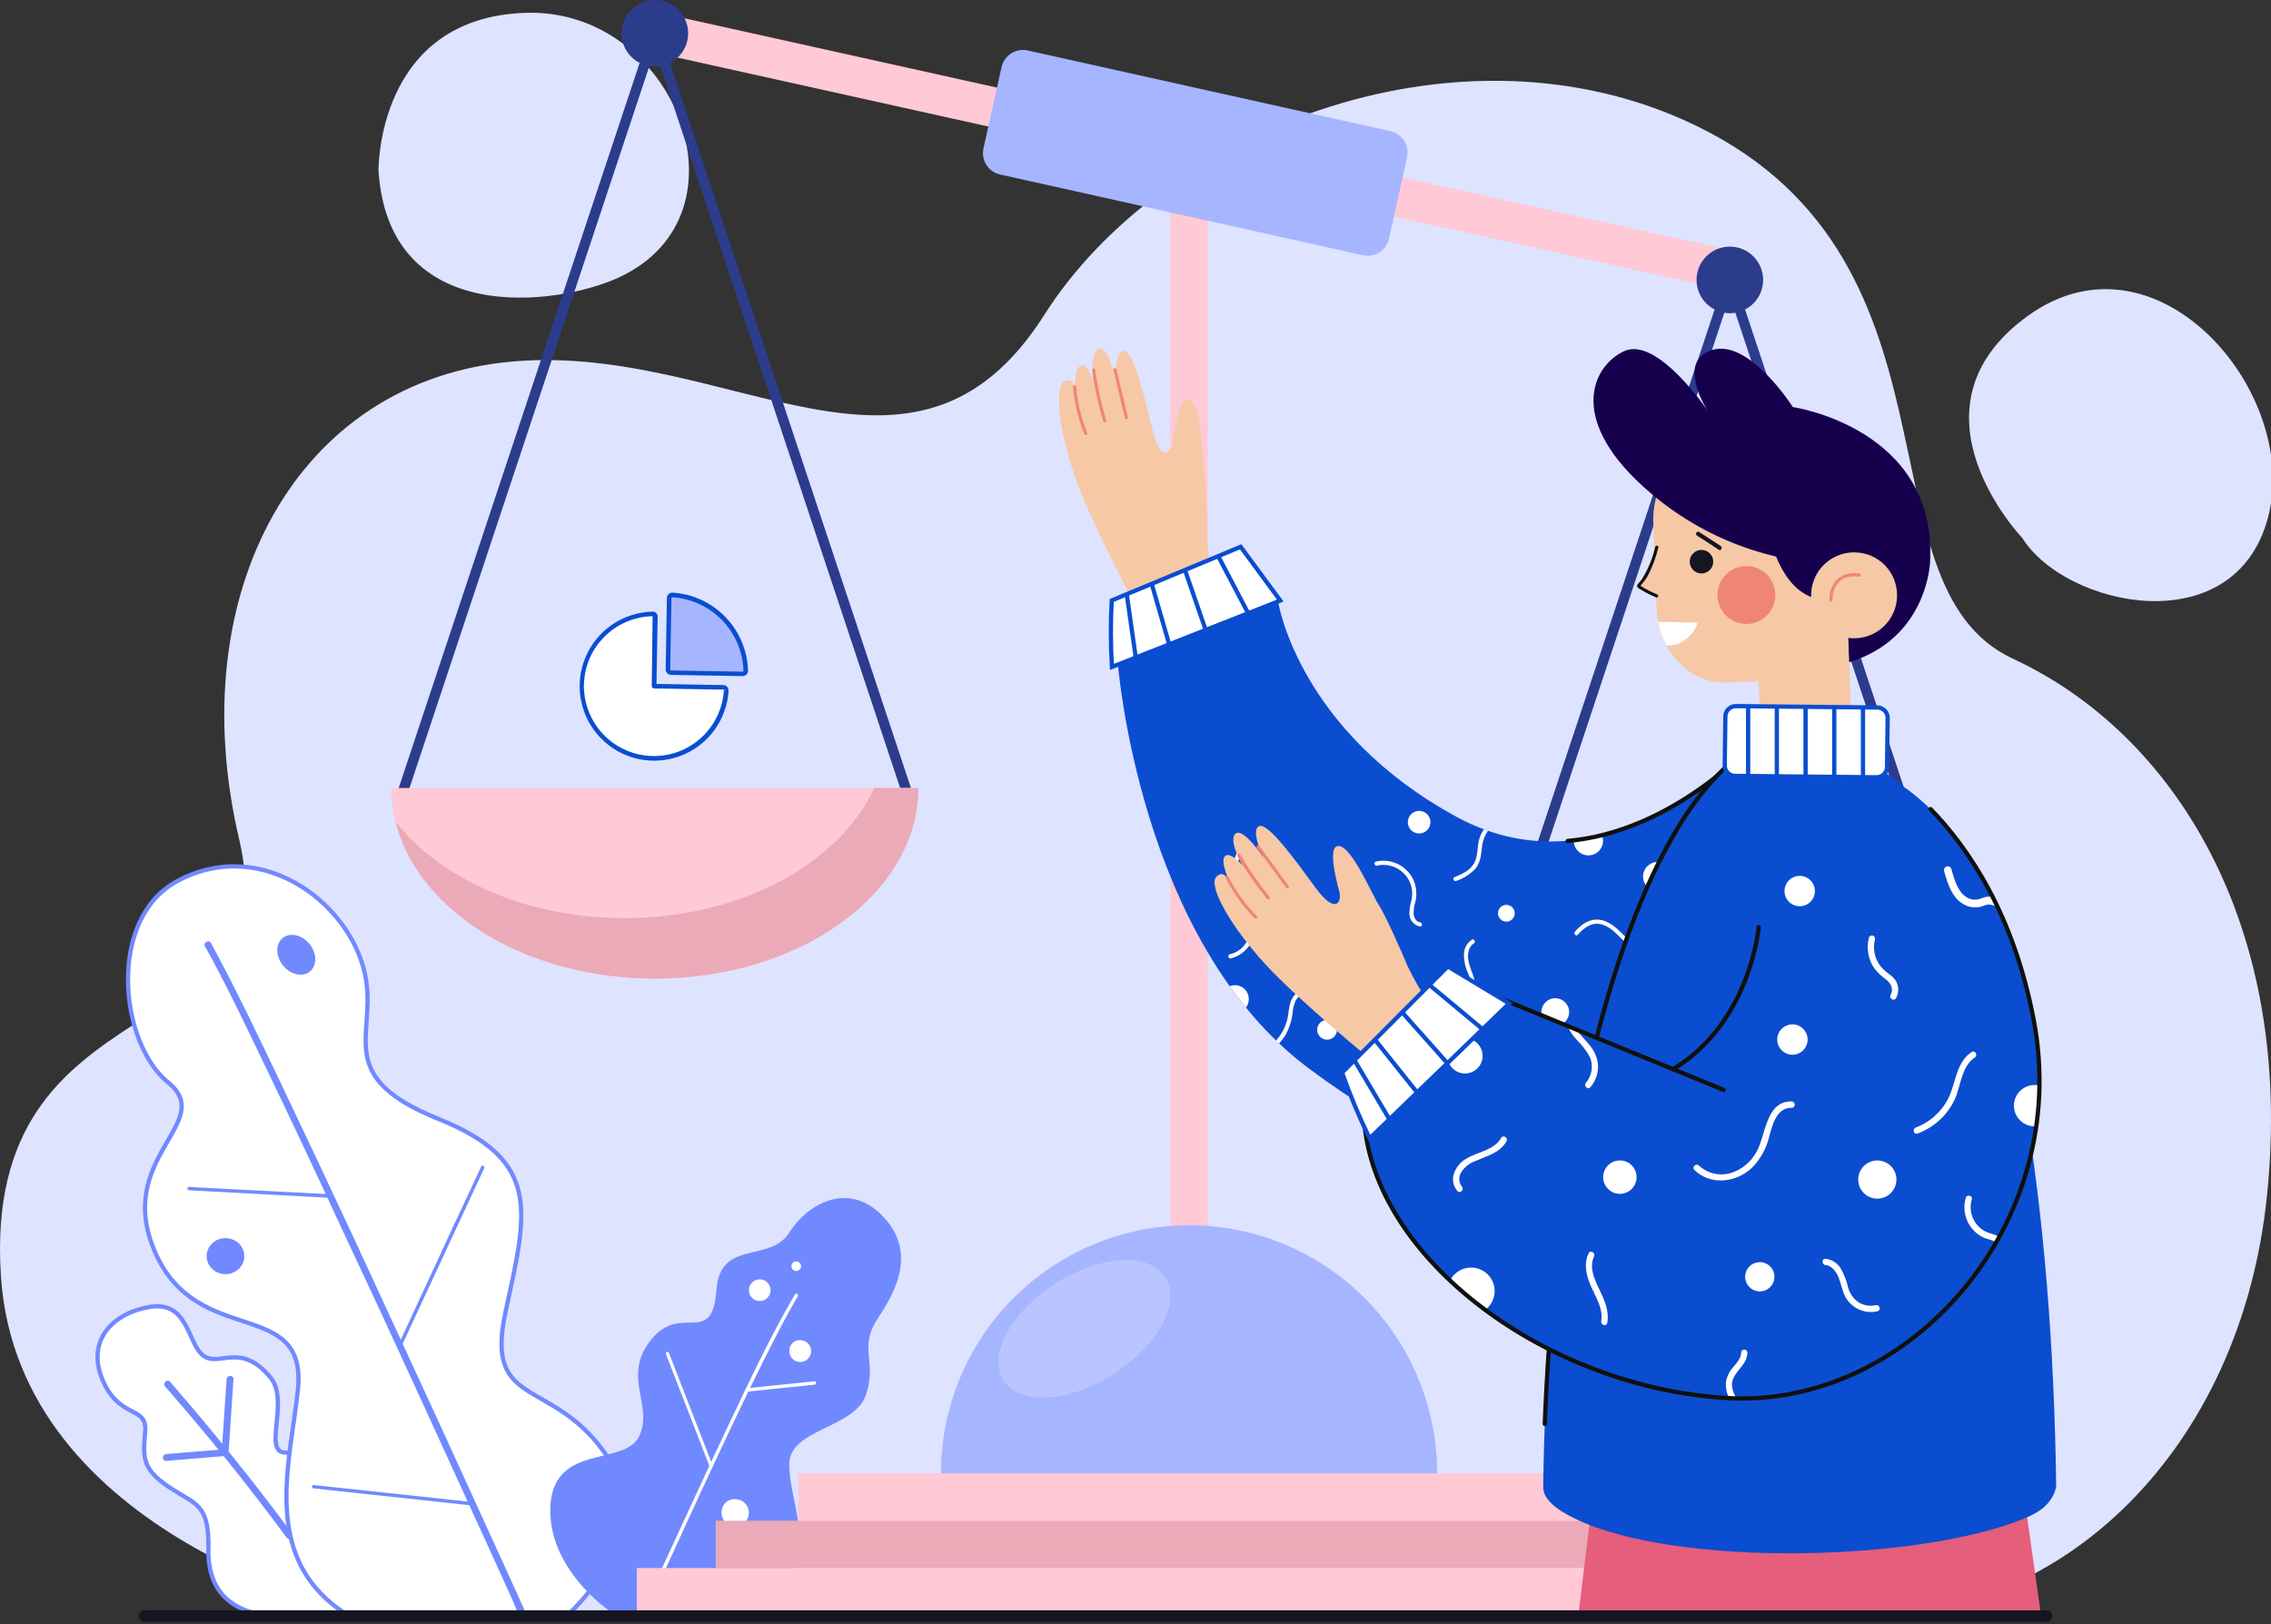 <svg width="534" height="382" viewBox="0 0 534 382" fill="none" xmlns="http://www.w3.org/2000/svg">
<rect x="0" y="0" width="534" height="382" fill="#333333" stroke="none"/>
<g clip-path="url(#clip0_3594_175582)">
<path d="M84.329 379.297C84.329 379.297 4.3 361.79 0.218 300.167C-4.476 229.178 68.251 248.298 56.243 197.391C42.58 139.382 69.85 89.213 120.874 84.987C171.899 80.76 214.816 122.501 245.601 73.983C272.814 31.166 340.949 3.744 395.863 28.19C465.37 59.114 435.628 137.444 473.363 154.938C511.099 172.432 539.639 217.461 533.051 281.235C526.883 341.132 484.827 380.51 438.417 379.897C415.672 379.609 327.399 380.235 248.073 379.897C165.504 379.597 84.329 379.297 84.329 379.297Z" fill="#DEE3FF"/>
<path d="M80.969 379.541C74.547 379.777 48.577 385.472 49.005 364.341C49.219 353.55 46.072 353.946 39.757 349.718C33.441 345.49 33.58 342.781 34.137 336.744C34.693 330.707 28.666 333.629 24.663 325.686C19.867 316.191 25.637 309.094 34.961 307.392C44.285 305.69 44.006 315.742 47.721 318.739C51.435 321.736 56.541 315.292 63.66 324.027C68.306 329.732 61.091 342.749 67.942 341.529" fill="white"/>
<path d="M80.969 379.541C74.547 379.777 48.577 385.472 49.005 364.341C49.219 353.55 46.072 353.946 39.757 349.718C33.441 345.49 33.58 342.781 34.137 336.744C34.693 330.707 28.666 333.629 24.663 325.686C19.867 316.191 25.637 309.094 34.961 307.392C44.285 305.69 44.006 315.742 47.721 318.739C51.435 321.736 56.541 315.292 63.66 324.027C68.306 329.732 61.091 342.749 67.942 341.529" stroke="#7189FF" stroke-miterlimit="10"/>
<path d="M68.754 360.725C59.641 348.429 50.049 336.504 39.98 324.95C39.294 324.169 38.16 325.304 38.845 326.085C48.836 337.503 58.342 349.321 67.362 361.539C67.972 362.363 69.364 361.539 68.754 360.725Z" fill="#7189FF"/>
<path d="M53.277 324.392L52.27 339.474L52.131 341.615L52.934 340.813L39.104 341.947C38.033 342.033 38.033 343.639 39.104 343.553L52.945 342.408C53.156 342.402 53.357 342.316 53.506 342.166C53.656 342.017 53.742 341.816 53.748 341.605L54.754 326.522L54.893 324.381C54.968 323.311 53.362 323.311 53.287 324.381L53.277 324.392Z" fill="#7189FF"/>
<path d="M39.554 254.579C27.982 245.148 25.209 216.042 41.695 207.2C62.033 196.271 83.443 213.184 86.097 230.579C88.174 243.992 78.786 253.369 103.225 263.196C127.664 273.023 123.874 285.248 118.854 308.605C113.833 331.963 130.34 323.399 143.175 343.117C153.333 358.746 139.053 374.685 132.684 380.583L82.715 380.401C81.09 379.451 79.54 378.377 78.08 377.19C61.948 364.012 68.328 343.17 70.04 326.953C72.363 304.794 46.597 317.244 36.567 294.7C26.537 272.156 51.115 263.999 39.554 254.579Z" fill="white" stroke="#7189FF" stroke-miterlimit="10"/>
<path d="M123.894 379.878C121.896 375.447 119.887 371.018 117.867 366.594C112.872 355.654 107.876 344.717 102.881 333.784C96.458 319.84 90.035 305.924 83.613 292.036C77.361 278.613 71.045 265.221 64.665 251.862C60.159 242.474 55.673 233.064 50.749 223.901L49.593 221.76C49.09 220.861 47.699 221.664 48.202 222.574C52.912 230.988 57.054 239.701 61.251 248.415C67.545 261.474 73.722 274.566 79.78 287.69C86.36 301.685 92.872 315.733 99.316 329.834C104.583 341.31 109.832 352.792 115.063 364.282L120.073 375.318C120.843 377.01 121.496 378.84 122.406 380.467C122.445 380.539 122.477 380.614 122.502 380.692C122.931 381.634 124.312 380.82 123.894 379.878Z" fill="#7189FF"/>
<path d="M77.554 280.848L48.491 279.35L44.456 279.125C43.942 279.125 43.942 279.906 44.456 279.928L73.508 281.469L77.597 281.694C78.111 281.694 78.111 280.913 77.597 280.891L77.554 280.848Z" fill="#7189FF"/>
<path d="M111.018 353.239L78.38 349.728L73.745 349.225C73.231 349.172 73.242 349.975 73.745 350.028L106.383 353.55L111.018 354.042C111.521 354.096 111.521 353.293 111.018 353.239Z" fill="#7189FF"/>
<path d="M113.158 274.33L106.542 288.471L96.105 311.037L93.697 316.228C93.483 316.699 94.178 317.106 94.392 316.635L100.965 302.494L111.445 279.929L113.864 274.737C114.078 274.266 113.393 273.859 113.168 274.33H113.158Z" fill="#7189FF"/>
<path d="M66.304 226.733C67.92 229.013 70.746 229.881 72.609 228.671C74.471 227.461 74.664 224.625 73.037 222.334C71.41 220.043 68.594 219.187 66.732 220.407C64.869 221.627 64.687 224.453 66.304 226.733Z" fill="#7189FF"/>
<path d="M65.114 239.098C65.086 239.554 65.195 240.008 65.428 240.401C65.661 240.794 66.007 241.107 66.42 241.301C66.834 241.496 67.296 241.561 67.747 241.489C68.198 241.418 68.617 241.212 68.95 240.9C69.283 240.587 69.514 240.182 69.614 239.736C69.714 239.29 69.678 238.825 69.51 238.4C69.343 237.975 69.051 237.611 68.674 237.354C68.296 237.096 67.85 236.958 67.394 236.957C66.809 236.946 66.243 237.163 65.817 237.563C65.391 237.963 65.139 238.514 65.114 239.098Z" fill="white"/>
<path d="M53.018 299.646C55.465 299.646 57.449 297.748 57.449 295.407C57.449 293.066 55.465 291.168 53.018 291.168C50.57 291.168 48.586 293.066 48.586 295.407C48.586 297.748 50.57 299.646 53.018 299.646Z" fill="#7189FF"/>
<path d="M144.856 379.843C144.984 380.132 128.991 370.08 129.398 354.665C129.805 339.251 146.879 344.924 150.272 337.806C153.666 330.687 146.59 324.189 152.467 315.893C159.735 305.606 167.453 317.349 168.459 303.412C169.284 291.326 180.984 297.128 185.587 289.881C190.19 282.634 199.578 278.106 207.157 285.599C215.217 293.521 211.513 302.427 206.589 309.749C201.665 317.071 206.311 319.907 203.646 327.947C200.98 335.986 185.715 335.943 185.587 344.26C185.458 352.578 191.624 363.454 184.656 371.268C180.669 375.848 175.476 379.216 169.669 380.988L144.856 379.843Z" fill="#7189FF"/>
<path d="M151.686 379.092C155.807 370.678 159.618 362.103 163.546 353.593C168.802 342.236 174.091 330.878 179.689 319.681C182.205 314.682 184.752 309.683 187.589 304.844C187.642 304.752 187.655 304.643 187.627 304.54C187.599 304.438 187.532 304.351 187.439 304.299C187.347 304.246 187.238 304.232 187.135 304.26C187.033 304.288 186.946 304.356 186.893 304.448C181.37 313.879 176.692 323.813 171.992 333.672C166.801 344.58 161.77 355.574 156.696 366.546C154.822 370.603 152.96 374.671 150.99 378.696C150.765 379.156 151.45 379.563 151.686 379.092Z" fill="white"/>
<path d="M191.506 324.834L177.697 326.269L175.706 326.472C175.192 326.526 175.192 327.329 175.706 327.275L189.515 325.841L191.506 325.637C192.02 325.637 192.02 324.781 191.506 324.834Z" fill="white"/>
<path d="M156.93 318.277L167.206 344.75" stroke="white" stroke-width="0.75" stroke-miterlimit="10" stroke-linecap="round"/>
<path d="M185.62 317.37C185.546 317.889 185.631 318.417 185.866 318.885C186.1 319.353 186.472 319.739 186.932 319.989C187.391 320.24 187.916 320.345 188.437 320.289C188.957 320.233 189.448 320.02 189.844 319.677C190.24 319.334 190.522 318.879 190.652 318.372C190.782 317.865 190.753 317.33 190.571 316.839C190.389 316.349 190.061 315.925 189.631 315.626C189.202 315.327 188.691 315.166 188.167 315.165C187.538 315.124 186.918 315.332 186.441 315.745C185.964 316.158 185.669 316.742 185.62 317.37Z" fill="white"/>
<path d="M176.431 304.688C176.683 305.125 177.059 305.477 177.511 305.7C177.963 305.923 178.471 306.007 178.97 305.941C179.47 305.875 179.939 305.662 180.318 305.33C180.697 304.998 180.968 304.561 181.099 304.074C181.229 303.587 181.212 303.072 181.05 302.595C180.888 302.118 180.588 301.7 180.188 301.393C179.788 301.086 179.306 300.905 178.803 300.873C178.3 300.84 177.799 300.957 177.362 301.209C177.072 301.376 176.817 301.598 176.613 301.863C176.409 302.128 176.259 302.432 176.172 302.755C176.086 303.078 176.064 303.416 176.108 303.747C176.153 304.079 176.262 304.399 176.431 304.688Z" fill="white"/>
<path d="M169.701 355.308C169.607 355.955 169.713 356.614 170.005 357.199C170.296 357.784 170.759 358.266 171.331 358.582C171.903 358.897 172.558 359.029 173.208 358.963C173.858 358.896 174.472 358.632 174.969 358.207C175.465 357.782 175.82 357.215 175.986 356.583C176.151 355.951 176.121 355.284 175.897 354.67C175.674 354.056 175.268 353.525 174.735 353.147C174.202 352.769 173.566 352.564 172.912 352.557C172.521 352.525 172.126 352.571 171.752 352.692C171.378 352.813 171.032 353.007 170.733 353.263C170.435 353.519 170.19 353.831 170.012 354.182C169.835 354.533 169.729 354.916 169.701 355.308Z" fill="white"/>
<path d="M186.098 297.771C186.098 297.996 186.164 298.215 186.289 298.402C186.414 298.588 186.591 298.734 186.798 298.82C187.005 298.906 187.234 298.928 187.454 298.884C187.674 298.841 187.876 298.732 188.035 298.574C188.193 298.415 188.301 298.213 188.345 297.993C188.389 297.773 188.367 297.545 188.281 297.337C188.195 297.13 188.049 296.953 187.863 296.828C187.676 296.703 187.457 296.637 187.232 296.637C186.932 296.64 186.645 296.76 186.433 296.972C186.221 297.184 186.1 297.471 186.098 297.771Z" fill="white"/>
<path d="M475.504 126.499C475.504 126.499 446.534 96.237 476.786 74.308C507.038 52.38 541.197 92.35 533.26 121.838C525.323 151.327 485.679 142.779 475.504 126.499Z" fill="#DEE3FF"/>
<path d="M89.001 40.203C89.001 40.203 88.434 4.172 123.58 3.02C158.726 1.869 177.606 50.323 145.609 65.209C131.047 71.981 91.479 77.091 89.001 40.203Z" fill="#DEE3FF"/>
<path d="M283.979 34.922H275.188V296.363H283.979V34.922Z" fill="#FFC9D5"/>
<path d="M371.494 346.496H187.672V357.628H371.494V346.496Z" fill="#FFC9D5"/>
<path d="M390.884 357.629H168.285V368.761H390.884V357.629Z" fill="#EAAAB8"/>
<path d="M409.43 368.758H149.75V379.89H409.43V368.758Z" fill="#FFC9D5"/>
<path d="M404.378 58.289L156.836 3.391L154.805 12.55L402.347 67.449L404.378 58.289Z" fill="#FFC9D5"/>
<path d="M94.668 186.372L153.981 7.832L213.283 186.372" stroke="#2C3C8D" stroke-width="2.41" stroke-miterlimit="10"/>
<path d="M347.449 244.372L406.751 65.832L466.064 244.372" stroke="#2C3C8D" stroke-width="2.41" stroke-miterlimit="10"/>
<path d="M153.981 230.151C188.187 230.151 215.93 210.074 215.93 185.316H92C92 210.129 119.765 230.151 153.981 230.151Z" fill="#FFC9D5"/>
<path d="M205.596 185.301C197.373 203.103 174.19 215.92 146.841 215.92C123.8 215.92 103.701 206.8 93.039 193.273C98.244 214.236 123.538 230.135 153.981 230.135C188.187 230.135 215.93 210.058 215.93 185.301H205.596Z" fill="#EAAAB8"/>
<path d="M406.761 288.151C440.966 288.151 468.698 268.074 468.698 243.316H344.812C344.812 268.129 372.544 288.151 406.761 288.151Z" fill="#FFC9D5"/>
<path d="M458.33 243.301C450.118 261.103 426.924 273.92 399.586 273.92C376.534 273.92 356.446 264.8 345.773 251.273C350.99 272.236 376.283 288.135 406.727 288.135C440.932 288.135 468.664 268.058 468.664 243.301H458.33Z" fill="#EAAAB8"/>
<path d="M161.812 7.83C161.812 9.378 161.352 10.892 160.492 12.18C159.632 13.467 158.409 14.471 156.978 15.063C155.548 15.656 153.973 15.811 152.455 15.509C150.936 15.207 149.541 14.461 148.446 13.366C147.351 12.271 146.605 10.876 146.303 9.357C146.001 7.838 146.156 6.264 146.748 4.833C147.341 3.403 148.345 2.18 149.632 1.32C150.92 0.459 152.433 0 153.982 0C156.058 0.003 158.048 0.829 159.515 2.296C160.983 3.764 161.809 5.754 161.812 7.83Z" fill="#2C3C8D"/>
<path d="M406.752 73.659C411.076 73.659 414.581 70.154 414.581 65.83C414.581 61.505 411.076 58 406.752 58C402.427 58 398.922 61.505 398.922 65.83C398.922 70.154 402.427 73.659 406.752 73.659Z" fill="#2C3C8D"/>
<path d="M279.586 288.152C264.112 288.155 249.273 294.304 238.333 305.247C227.392 316.189 221.246 331.029 221.246 346.503H337.937C337.937 338.84 336.427 331.253 333.495 324.173C330.562 317.094 326.264 310.661 320.846 305.243C315.428 299.825 308.995 295.526 301.916 292.594C294.836 289.662 287.249 288.152 279.586 288.152Z" fill="#A6B5FF"/>
<path opacity="0.22" d="M261.806 323.179C272.309 316.475 277.772 306.262 274.009 300.367C270.246 294.472 258.682 295.127 248.18 301.831C237.678 308.534 232.214 318.748 235.977 324.643C239.74 330.538 251.304 329.882 261.806 323.179Z" fill="white"/>
<path d="M326.951 30.845L241.653 11.868C238.876 11.251 236.124 13.001 235.507 15.778L231.253 34.895C230.636 37.672 232.386 40.424 235.163 41.041L320.461 60.018C323.238 60.635 325.99 58.885 326.607 56.108L330.86 36.991C331.478 34.214 329.728 31.462 326.951 30.845Z" fill="#A6B5FF"/>
<path d="M403.864 104.373L416.916 103.881C425.582 103.547 432.988 111.357 433.362 121.232L434.129 141.465C434.129 142.026 434.129 142.596 434.129 143.157C434.294 143.758 434.393 144.374 434.424 144.996L434.887 157.311V157.99L435.349 170.305C435.424 172.456 434.644 174.55 433.181 176.129C431.718 177.708 429.69 178.645 427.539 178.734L422.365 178.931C420.214 179.005 418.12 178.226 416.541 176.763C414.962 175.3 414.025 173.272 413.936 171.121L413.523 160.223L405.978 160.508C397.303 160.832 389.896 153.023 389.523 143.147L388.755 122.924C388.401 113.049 395.188 104.708 403.864 104.373Z" fill="#F6C8A6"/>
<path d="M410.907 176.129C410.907 176.129 378.025 211.401 342.546 192.132C305.415 171.939 300.595 141.781 300.595 141.781L262.805 155.552C262.805 155.552 267.674 221.385 307.785 251.287C350.395 283.057 374.1 276.919 402.625 270.162C431.15 263.405 410.907 176.129 410.907 176.129Z" fill="#0A4DD0"/>
<path d="M356.169 214.764C356.169 215.154 356.054 215.534 355.838 215.858C355.622 216.181 355.314 216.433 354.955 216.582C354.595 216.731 354.2 216.77 353.818 216.694C353.436 216.618 353.086 216.431 352.811 216.156C352.535 215.88 352.348 215.53 352.272 215.148C352.196 214.767 352.235 214.371 352.384 214.011C352.533 213.652 352.785 213.345 353.109 213.128C353.432 212.912 353.813 212.797 354.202 212.797C354.724 212.797 355.224 213.004 355.593 213.373C355.962 213.742 356.169 214.243 356.169 214.764Z" fill="white"/>
<path d="M336.351 193.342C336.353 193.868 336.199 194.383 335.908 194.821C335.617 195.259 335.202 195.601 334.716 195.804C334.23 196.006 333.696 196.059 333.179 195.957C332.663 195.855 332.189 195.602 331.817 195.23C331.445 194.858 331.192 194.383 331.09 193.867C330.987 193.351 331.041 192.816 331.243 192.33C331.445 191.845 331.787 191.43 332.226 191.139C332.664 190.848 333.179 190.693 333.705 190.695C334.407 190.695 335.08 190.974 335.576 191.47C336.073 191.967 336.351 192.64 336.351 193.342Z" fill="white"/>
<path d="M389.767 209.549C391.657 209.549 393.19 208.017 393.19 206.126C393.19 204.236 391.657 202.703 389.767 202.703C387.876 202.703 386.344 204.236 386.344 206.126C386.344 208.017 387.876 209.549 389.767 209.549Z" fill="white"/>
<path d="M365.709 241.261C367.507 241.261 368.965 239.804 368.965 238.006C368.965 236.208 367.507 234.75 365.709 234.75C363.911 234.75 362.453 236.208 362.453 238.006C362.453 239.804 363.911 241.261 365.709 241.261Z" fill="white"/>
<path d="M314.386 242.172C314.386 242.633 314.249 243.084 313.993 243.467C313.737 243.85 313.372 244.149 312.946 244.326C312.52 244.502 312.052 244.548 311.599 244.458C311.147 244.368 310.732 244.146 310.406 243.82C310.079 243.494 309.857 243.079 309.767 242.626C309.677 242.174 309.724 241.705 309.9 241.279C310.077 240.853 310.375 240.489 310.759 240.233C311.142 239.977 311.593 239.84 312.054 239.84C312.673 239.84 313.266 240.086 313.703 240.523C314.14 240.96 314.386 241.553 314.386 242.172Z" fill="white"/>
<path d="M290.363 231.68C289.94 231.679 289.522 231.763 289.133 231.926C290.353 233.637 291.622 235.32 292.96 236.963C293.335 236.478 293.568 235.897 293.63 235.287C293.692 234.676 293.581 234.061 293.31 233.51C293.04 232.96 292.62 232.496 292.099 232.173C291.578 231.849 290.976 231.678 290.363 231.68Z" fill="white"/>
<path d="M370.055 197.659C370.047 198.171 370.153 198.678 370.365 199.144C370.577 199.609 370.891 200.022 371.283 200.351C371.674 200.68 372.135 200.918 372.63 201.047C373.125 201.176 373.643 201.193 374.145 201.097C374.648 201 375.123 200.793 375.535 200.49C375.948 200.187 376.287 199.796 376.53 199.345C376.772 198.895 376.911 198.396 376.936 197.884C376.961 197.373 376.872 196.863 376.675 196.391C374.5 196.931 372.292 197.328 370.065 197.581C370.065 197.581 370.055 197.63 370.055 197.659Z" fill="white"/>
<path d="M410.905 176.125C410.905 176.125 392.629 195.728 368.609 197.764" stroke="#0F110E" stroke-miterlimit="10" stroke-linecap="round"/>
<path d="M370.999 219.81C372.426 218.227 374.294 216.771 376.547 217.371C378.799 217.971 380.176 219.732 381.711 221.187C383.037 222.639 384.809 223.608 386.747 223.941C387.701 224.043 388.666 223.946 389.581 223.659C390.497 223.371 391.343 222.898 392.068 222.269C392.55 221.856 391.852 221.168 391.37 221.581C390.589 222.244 389.65 222.695 388.643 222.89C387.637 223.084 386.598 223.016 385.626 222.692C383.609 222.004 382.212 220.243 380.708 218.846C379.203 217.45 377.403 216.171 375.307 216.25C373.212 216.328 371.609 217.636 370.33 219.112C369.907 219.584 370.606 220.282 371.029 219.81H370.999Z" fill="white"/>
<path d="M343.438 238.607C344.74 237.802 345.761 236.613 346.36 235.204C346.959 233.795 347.107 232.235 346.782 230.738C346.409 229.047 345.513 227.493 345.258 225.771C345.041 224.365 345.258 222.653 346.576 221.837C347.117 221.502 346.576 220.656 346.084 220.991C345.536 221.358 345.083 221.85 344.761 222.426C344.44 223.002 344.26 223.646 344.235 224.306C344.211 225.907 344.547 227.494 345.218 228.948C345.921 230.487 346.127 232.205 345.809 233.866C345.387 235.464 344.365 236.838 342.956 237.702C342.843 237.769 342.76 237.878 342.727 238.005C342.694 238.132 342.713 238.268 342.779 238.381C342.846 238.495 342.954 238.577 343.082 238.61C343.209 238.643 343.344 238.625 343.458 238.558L343.438 238.607Z" fill="white"/>
<path d="M323.798 203.56C324.696 203.36 325.625 203.344 326.529 203.514C327.433 203.683 328.294 204.034 329.059 204.545C329.824 205.056 330.477 205.717 330.979 206.488C331.482 207.258 331.822 208.123 331.981 209.029C332.127 209.983 332.08 210.956 331.844 211.891C331.57 212.828 331.421 213.797 331.401 214.773C331.378 215.503 331.617 216.216 332.073 216.786C332.529 217.355 333.173 217.744 333.889 217.882C334.519 217.96 334.509 216.977 333.889 216.898C333.014 216.79 332.522 215.836 332.404 215.049C332.364 214.032 332.504 213.017 332.817 212.049C333.23 210.307 333.054 208.477 332.316 206.845C331.553 205.245 330.266 203.954 328.668 203.184C327.071 202.415 325.259 202.215 323.532 202.616C322.922 202.754 323.178 203.698 323.798 203.6V203.56Z" fill="white"/>
<path d="M289.44 225.378C291.093 224.961 292.552 223.985 293.568 222.615C294.584 221.246 295.096 219.567 295.017 217.864C294.889 215.739 293.611 214.175 292.509 212.454C291.342 210.63 290.698 208.52 290.65 206.355C290.573 203.939 291.228 201.556 292.529 199.519C292.873 198.988 292.017 198.536 291.683 199.027C290.321 201.148 289.609 203.621 289.635 206.141C289.661 208.662 290.424 211.119 291.83 213.211C292.457 214.074 293.025 214.978 293.532 215.916C293.883 216.709 294.056 217.569 294.037 218.436C294.019 219.303 293.809 220.156 293.424 220.932C293.035 221.802 292.45 222.57 291.714 223.176C290.979 223.782 290.113 224.209 289.184 224.424C288.565 224.552 288.82 225.506 289.44 225.408V225.378Z" fill="white"/>
<path d="M342.485 207.151C344.159 206.556 345.673 205.583 346.911 204.309C348.16 202.814 348.259 200.964 348.485 199.115C348.627 197.768 349.115 196.481 349.901 195.377L348.918 195.043C348.453 195.711 348.094 196.448 347.855 197.227C347.265 199.145 347.629 201.358 346.547 203.128C345.465 204.899 343.645 205.577 341.973 206.315C341.413 206.561 341.904 207.407 342.485 207.151Z" fill="white"/>
<path d="M309.584 231.214C307.909 231.64 306.336 232.399 304.961 233.447C304.338 233.982 303.849 234.656 303.535 235.414C303.219 236.428 303.014 237.474 302.925 238.532C302.598 240.84 301.595 243 300.043 244.739L300.741 245.418C301.818 244.295 302.64 242.953 303.151 241.483C303.498 240.544 303.749 239.572 303.899 238.581C303.956 237.476 304.202 236.388 304.627 235.365C305.659 233.506 307.951 232.768 309.85 232.158C310.45 231.972 310.194 231.017 309.584 231.214Z" fill="white"/>
<path d="M479.947 379.999L474.567 342.041L375.95 340.34L371.238 378.986L479.947 379.999Z" fill="#E55E7B"/>
<path d="M370.117 357.034C366.487 355.243 362.828 352.834 362.868 349.666C364.068 251.305 390.605 172.676 423.182 172.676C429.975 172.757 436.488 175.391 441.428 180.053C445.845 184.125 452.248 187.322 456.114 194.226C473.435 224.994 482.671 284.315 483.488 349.637C482.632 353.375 479.976 355.44 476.238 357.004C451.776 367.283 393.94 368.788 370.117 357.034Z" fill="#0A4DD0"/>
<path d="M363.238 334.873C366.769 243.535 392.255 172.676 423.179 172.676" stroke="#0F110E" stroke-miterlimit="10" stroke-linecap="round"/>
<path d="M275.778 103.882C275.778 103.882 276.82 94.331 279.073 93.948C282.506 93.377 282.574 107.453 283.106 110.295C283.637 113.138 283.873 122.472 283.863 126.289C284.065 129.882 284.532 133.456 285.26 136.981L268.342 144.987C268.342 144.987 257.217 124.469 253.096 112.981C248.974 101.492 247.764 90.83 250.381 89.689C252.997 88.548 252.781 92.394 252.781 92.394C252.781 92.394 252.486 86.63 254.099 85.99C255.712 85.351 257.109 89.62 257.109 89.62C257.109 89.62 256.125 82.872 258.427 82.056C260.728 81.239 262.361 89.649 262.361 89.649C262.361 89.649 261.928 82.626 264.23 82.548C266.532 82.469 269.148 93.367 270.968 101.059C272.787 108.751 275.374 106.666 275.778 103.882Z" fill="#F6C8A6"/>
<path d="M252.298 90.94C252.632 94.769 253.53 98.528 254.964 102.094C255.141 102.527 255.859 102.33 255.672 101.897C254.262 98.394 253.374 94.702 253.036 90.94C253.036 90.468 252.259 90.468 252.298 90.94Z" fill="#EF8576"/>
<path d="M256.802 87.078C257.373 91.132 258.238 95.139 259.388 99.068C259.415 99.162 259.477 99.241 259.562 99.289C259.647 99.337 259.747 99.35 259.841 99.323C259.935 99.297 260.015 99.235 260.063 99.15C260.11 99.065 260.123 98.965 260.097 98.871C258.946 94.942 258.082 90.935 257.51 86.881C257.441 86.418 256.733 86.615 256.802 87.078Z" fill="#EF8576"/>
<path d="M261.792 87.035C262.71 90.812 263.622 94.592 264.527 98.376C264.559 98.463 264.624 98.535 264.707 98.578C264.79 98.62 264.886 98.63 264.976 98.605C265.066 98.581 265.143 98.523 265.193 98.444C265.243 98.365 265.261 98.271 265.245 98.179C264.327 94.402 263.415 90.621 262.51 86.838C262.402 86.376 261.684 86.572 261.792 87.035Z" fill="#EF8576"/>
<path d="M478.157 239.816C472.541 210.357 458.357 192.603 448.147 185.413C446.475 184.233 413.524 218.079 413.524 218.079C413.524 218.079 410.839 240.151 393.439 251.433L353.032 234.869L320.75 263.226C323.012 296.03 363.645 326.256 406.186 328.755C448.728 331.253 487.383 288.112 478.157 239.816Z" fill="#0A4DD0"/>
<path d="M352.962 267.613C351.319 270.564 347.365 270.859 344.719 272.531C343.368 273.301 342.351 274.545 341.867 276.023C341.638 276.717 341.595 277.459 341.741 278.175C341.888 278.891 342.22 279.557 342.703 280.105C343.352 280.794 344.385 279.751 343.745 279.062C343.371 278.576 343.157 277.985 343.134 277.371C343.111 276.758 343.28 276.152 343.618 275.639C344.412 274.431 345.579 273.516 346.942 273.033C349.598 271.853 352.716 271.125 354.241 268.38C354.703 267.525 353.424 266.816 352.962 267.613Z" fill="white"/>
<path d="M374.819 295.481C375.222 294.625 373.943 293.878 373.54 294.734C372.37 297.222 372.979 299.878 374.012 302.298C375.143 304.944 377.032 307.688 376.511 310.707C376.343 311.632 377.77 312.035 377.927 311.101C378.419 308.307 377.288 305.77 376.107 303.311C374.927 300.852 373.599 298.058 374.819 295.481Z" fill="white"/>
<path d="M421.273 259.016C415.106 258.947 415.234 267.151 412.961 270.996C411.638 273.384 409.425 275.151 406.804 275.914C405.528 276.261 404.184 276.277 402.901 275.96C401.617 275.644 400.435 275.005 399.466 274.105C398.788 273.446 397.745 274.478 398.424 275.147C402.27 278.895 408.378 278.098 412.047 274.537C413.971 272.554 415.329 270.092 415.981 267.406C416.719 264.701 417.693 260.442 421.273 260.521C421.472 260.521 421.664 260.442 421.805 260.301C421.946 260.159 422.025 259.968 422.025 259.769C422.025 259.569 421.946 259.378 421.805 259.236C421.664 259.095 421.472 259.016 421.273 259.016Z" fill="white"/>
<path d="M441.052 306.949C439.673 307.259 438.227 307.012 437.029 306.261C435.77 305.406 434.876 304.112 434.521 302.631C434.17 301.094 433.59 299.619 432.8 298.254C432.421 297.642 431.909 297.124 431.3 296.739C430.692 296.353 430.004 296.112 429.288 296.031C428.305 295.943 428.305 297.418 429.288 297.507C430.715 297.625 431.679 299.002 432.239 300.212C432.908 301.805 433.134 303.546 433.97 305.081C434.704 306.364 435.83 307.376 437.183 307.97C438.537 308.563 440.045 308.706 441.485 308.376C442.37 308.13 441.977 306.733 441.052 306.949Z" fill="white"/>
<path d="M464.353 248.681C465.14 248.159 464.402 246.881 463.605 247.412C460.448 249.497 459.966 253.412 458.796 256.717C458.107 258.64 457.008 260.391 455.574 261.847C454.141 263.303 452.407 264.428 450.494 265.146C449.609 265.481 449.992 266.907 450.887 266.573C454.69 265.173 457.8 262.352 459.563 258.704C461.078 255.517 461.146 250.805 464.353 248.681Z" fill="white"/>
<path d="M443.041 228.139C442.06 227.246 441.341 226.104 440.959 224.834C440.578 223.564 440.55 222.214 440.877 220.929C440.929 220.74 440.904 220.537 440.807 220.367C440.711 220.196 440.55 220.071 440.361 220.019C440.172 219.967 439.97 219.992 439.799 220.089C439.628 220.185 439.503 220.346 439.451 220.535C439.134 221.777 439.09 223.072 439.323 224.332C439.556 225.593 440.059 226.787 440.798 227.834C441.6 228.819 442.533 229.69 443.572 230.421C444.674 231.325 445.294 232.614 444.556 233.971C444.103 234.807 445.382 235.555 445.835 234.719C446.155 234.144 446.331 233.5 446.348 232.842C446.365 232.185 446.223 231.532 445.933 230.942C445.313 229.683 444.044 229.043 443.041 228.139Z" fill="white"/>
<path d="M370.714 244.498C371.991 245.715 373.064 247.13 373.891 248.688C374.284 249.676 374.4 250.752 374.227 251.8C374.054 252.849 373.598 253.83 372.908 254.639C372.308 255.357 373.341 256.409 373.96 255.681C375.213 254.228 375.855 252.345 375.751 250.429C375.589 248.682 374.876 247.032 373.714 245.717C372.731 244.508 371.58 243.426 370.714 242.127L368.59 241.262C369.095 242.461 369.815 243.557 370.714 244.498Z" fill="white"/>
<path d="M408.328 328.834C407.403 327.359 406.862 325.716 407.59 324.103C408.574 321.968 410.846 320.66 410.875 318.113C410.875 317.917 410.797 317.729 410.659 317.591C410.521 317.453 410.333 317.375 410.137 317.375C409.942 317.375 409.754 317.453 409.616 317.591C409.478 317.729 409.4 317.917 409.4 318.113C409.4 319.382 408.475 320.365 407.718 321.309C406.804 322.271 406.166 323.46 405.869 324.752C405.679 326.139 405.941 327.549 406.616 328.775L408.328 328.834Z" fill="white"/>
<path d="M467.649 289.949C466.099 289.401 464.819 288.28 464.072 286.815C463.325 285.351 463.169 283.656 463.636 282.08C463.931 281.175 462.505 280.791 462.22 281.696C461.773 283.239 461.804 284.881 462.31 286.405C462.816 287.929 463.772 289.265 465.053 290.234C465.682 290.709 466.387 291.075 467.138 291.316C467.913 291.496 468.666 291.763 469.381 292.113L470.079 290.863C469.305 290.471 468.49 290.164 467.649 289.949Z" fill="white"/>
<path d="M462.17 212.896C462.867 213.213 463.623 213.381 464.388 213.389C465.154 213.398 465.913 213.246 466.616 212.945C467.164 212.719 467.767 212.668 468.345 212.798C468.922 212.929 469.445 213.234 469.843 213.673C469.4 212.69 468.957 211.834 468.495 210.939L468.249 210.89C467.536 210.819 466.815 210.913 466.144 211.165C465.459 211.483 464.704 211.622 463.951 211.568C460.695 211.067 459.613 207.171 458.846 204.378C458.814 204.266 458.76 204.162 458.687 204.071C458.614 203.98 458.525 203.905 458.423 203.848C458.321 203.792 458.209 203.757 458.093 203.744C457.978 203.731 457.861 203.741 457.749 203.773C457.637 203.805 457.533 203.859 457.442 203.932C457.351 204.005 457.276 204.094 457.22 204.196C457.163 204.298 457.128 204.41 457.115 204.526C457.102 204.641 457.112 204.758 457.144 204.87C458 207.988 459.111 211.47 462.17 212.896Z" fill="white"/>
<path d="M384.83 276.829C384.83 277.607 384.599 278.368 384.167 279.015C383.734 279.662 383.12 280.166 382.401 280.464C381.682 280.762 380.891 280.84 380.128 280.688C379.365 280.536 378.664 280.161 378.113 279.611C377.563 279.061 377.188 278.36 377.037 277.597C376.885 276.833 376.963 276.042 377.26 275.323C377.558 274.604 378.063 273.99 378.71 273.558C379.357 273.125 380.117 272.895 380.895 272.895C381.939 272.895 382.94 273.309 383.677 274.047C384.415 274.785 384.83 275.785 384.83 276.829Z" fill="white"/>
<path d="M417.241 300.259C417.241 300.94 417.039 301.606 416.661 302.172C416.282 302.738 415.745 303.179 415.116 303.44C414.486 303.7 413.794 303.768 413.126 303.636C412.459 303.503 411.845 303.175 411.364 302.693C410.882 302.212 410.554 301.598 410.422 300.931C410.289 300.263 410.357 299.571 410.618 298.942C410.878 298.313 411.319 297.775 411.885 297.397C412.452 297.018 413.117 296.816 413.798 296.816C414.711 296.816 415.587 297.179 416.232 297.825C416.878 298.47 417.241 299.346 417.241 300.259Z" fill="white"/>
<path d="M344.473 252.45C346.76 252.45 348.614 250.596 348.614 248.309C348.614 246.022 346.76 244.168 344.473 244.168C342.186 244.168 340.332 246.022 340.332 248.309C340.332 250.596 342.186 252.45 344.473 252.45Z" fill="white"/>
<path d="M421.469 248.043C423.441 248.043 425.039 246.445 425.039 244.473C425.039 242.501 423.441 240.902 421.469 240.902C419.497 240.902 417.898 242.501 417.898 244.473C417.898 246.445 419.497 248.043 421.469 248.043Z" fill="white"/>
<path d="M445.924 277.397C445.924 278.286 445.66 279.156 445.166 279.895C444.672 280.634 443.97 281.21 443.149 281.55C442.328 281.891 441.424 281.98 440.552 281.806C439.68 281.633 438.879 281.205 438.25 280.576C437.622 279.947 437.193 279.146 437.02 278.274C436.847 277.402 436.936 276.499 437.276 275.677C437.616 274.856 438.192 274.154 438.931 273.66C439.671 273.166 440.54 272.902 441.429 272.902C442.621 272.902 443.764 273.376 444.607 274.219C445.45 275.062 445.924 276.205 445.924 277.397Z" fill="white"/>
<path d="M423.18 213.121C425.152 213.121 426.75 211.523 426.75 209.551C426.75 207.579 425.152 205.98 423.18 205.98C421.208 205.98 419.609 207.579 419.609 209.551C419.609 211.523 421.208 213.121 423.18 213.121Z" fill="white"/>
<path d="M478.628 255.165C477.973 255.136 477.318 255.239 476.703 255.47C476.088 255.7 475.527 256.053 475.052 256.507C474.578 256.961 474.2 257.506 473.942 258.109C473.684 258.713 473.551 259.363 473.551 260.019C473.551 260.676 473.684 261.325 473.942 261.929C474.2 262.533 474.578 263.078 475.052 263.531C475.527 263.985 476.088 264.338 476.703 264.569C477.318 264.799 477.973 264.903 478.628 264.873H478.766C479.224 261.69 479.474 258.48 479.514 255.263C479.223 255.201 478.926 255.168 478.628 255.165Z" fill="white"/>
<path d="M349.272 308.027C349.934 307.521 350.473 306.873 350.85 306.13C351.226 305.387 351.43 304.569 351.446 303.736C351.462 302.903 351.291 302.078 350.944 301.321C350.597 300.563 350.084 299.894 349.442 299.363C348.801 298.832 348.048 298.452 347.239 298.252C346.431 298.052 345.588 298.037 344.773 298.208C343.958 298.379 343.192 298.731 342.532 299.239C341.872 299.747 341.335 300.398 340.961 301.142C343.593 303.599 346.368 305.898 349.272 308.027Z" fill="white"/>
<path d="M453.941 190.262C463.069 199.665 473.515 215.265 478.196 239.816C487.383 288.111 448.728 331.243 406.186 328.783C363.645 326.324 323.012 296.059 320.75 263.255L353.032 234.898L405.281 256.311" stroke="#0F110E" stroke-miterlimit="10" stroke-linecap="round"/>
<path d="M413.523 218.078C413.523 218.078 411.683 240.347 393.438 251.432" stroke="#0F110E" stroke-miterlimit="10" stroke-linecap="round"/>
<path d="M314.906 209.564C314.906 209.564 312.211 200.348 314.148 199.128C317.099 197.289 322.549 210.263 324.132 212.682C325.716 215.102 329.503 223.64 330.958 227.161C332.519 230.409 334.321 233.536 336.349 236.515L323.798 250.394C323.798 250.394 305.67 235.64 297.437 226.659C289.204 217.679 284.03 208.246 286.007 206.191C287.984 204.135 289.263 207.764 289.263 207.764C289.263 207.764 286.784 202.551 288.024 201.341C289.263 200.132 292.194 203.545 292.194 203.545C292.194 203.545 288.732 197.643 290.512 196.059C292.293 194.476 297.044 201.577 297.044 201.577C297.044 201.577 293.945 195.243 296.06 194.299C298.175 193.354 304.716 202.453 309.348 208.787C313.981 215.122 315.594 212.289 314.906 209.564Z" fill="#F6C8A6"/>
<path d="M288.251 206.66C290.025 210.068 292.296 213.194 294.989 215.935C295.323 216.269 295.844 215.748 295.51 215.404C292.857 212.712 290.623 209.639 288.88 206.286C288.664 205.863 288.025 206.286 288.251 206.66Z" fill="#EF8576"/>
<path d="M290.914 201.28C293.009 204.83 295.359 208.222 297.947 211.43C298.252 211.804 298.764 211.273 298.468 210.909C295.933 207.746 293.632 204.403 291.583 200.906C291.534 200.822 291.453 200.762 291.359 200.738C291.265 200.714 291.165 200.728 291.082 200.778C290.998 200.827 290.938 200.908 290.914 201.002C290.89 201.096 290.904 201.196 290.954 201.28H290.914Z" fill="#EF8576"/>
<path d="M295.507 199.31C297.789 202.457 300.084 205.602 302.392 208.743C302.668 209.126 303.317 208.743 303.032 208.379L296.147 198.936C295.871 198.562 295.232 198.936 295.517 199.31H295.507Z" fill="#EF8576"/>
<path d="M322.056 267.72C319.601 262.694 317.437 257.531 315.574 252.257L340.44 227.273L354.869 235.978L322.056 267.72Z" fill="white" stroke="#0A4DD0" stroke-miterlimit="10"/>
<path d="M326.709 263.228L318.477 249.34" stroke="#0A4DD0" stroke-miterlimit="10"/>
<path d="M333.221 256.923L323.297 244.5" stroke="#0A4DD0" stroke-miterlimit="10"/>
<path d="M340.342 250.039L329.68 238.039" stroke="#0A4DD0" stroke-miterlimit="10"/>
<path d="M348.615 242.032L336.113 231.625" stroke="#0A4DD0" stroke-miterlimit="10"/>
<path d="M261.457 156.839C261.141 151.635 261.124 146.416 261.408 141.21L291.723 128.59L301.038 141.239L261.457 156.839Z" fill="white" stroke="#0A4DD0" stroke-miterlimit="10"/>
<path d="M267.062 154.626L264.938 139.734" stroke="#0A4DD0" stroke-miterlimit="10"/>
<path d="M274.92 151.526L270.809 137.293" stroke="#0A4DD0" stroke-miterlimit="10"/>
<path d="M283.508 148.146L278.609 134.012" stroke="#0A4DD0" stroke-miterlimit="10"/>
<path d="M293.492 144.211L286.449 130.785" stroke="#0A4DD0" stroke-miterlimit="10"/>
<path fill-rule="evenodd" clip-rule="evenodd" d="M391.842 151.769C390.931 150.078 390.255 148.205 389.871 146.209L399.136 146.441C398.54 149.086 395.364 152.13 391.842 151.769Z" fill="white"/>
<path d="M397.57 130.943C397.343 131.441 397.268 131.994 397.356 132.534C397.443 133.074 397.689 133.576 398.062 133.976C398.435 134.376 398.918 134.657 399.45 134.782C399.982 134.908 400.54 134.873 401.052 134.681C401.565 134.49 402.009 134.151 402.328 133.707C402.648 133.263 402.828 132.734 402.847 132.188C402.866 131.641 402.723 131.101 402.435 130.636C402.147 130.171 401.728 129.802 401.23 129.576C400.9 129.424 400.543 129.339 400.18 129.326C399.818 129.313 399.456 129.371 399.116 129.498C398.776 129.626 398.464 129.819 398.199 130.067C397.933 130.314 397.72 130.612 397.57 130.943Z" fill="#161522"/>
<path d="M389.554 128.73C388.659 131.878 387.695 135.163 385.452 137.583C385.377 137.646 385.324 137.733 385.305 137.829C385.305 137.967 385.433 138.065 385.541 138.144C386.811 138.982 388.158 139.697 389.564 140.278" fill="#F6C8A6"/>
<path d="M389.197 128.629C388.6 131.277 387.567 133.806 386.138 136.114C385.932 136.399 385.725 136.665 385.499 136.93C385.302 137.111 385.133 137.32 384.997 137.55C384.791 138.062 385.243 138.347 385.617 138.534C386.839 139.301 388.126 139.959 389.463 140.501C389.896 140.678 390.092 139.97 389.659 139.783C388.411 139.284 387.21 138.675 386.069 137.963C385.745 137.757 385.646 137.835 385.902 137.55C386.158 137.265 386.286 137.098 386.463 136.862C386.826 136.408 387.154 135.928 387.446 135.426C388.544 133.322 389.38 131.093 389.935 128.786C389.948 128.74 389.951 128.691 389.946 128.643C389.94 128.595 389.924 128.549 389.901 128.507C389.877 128.465 389.845 128.428 389.807 128.398C389.769 128.369 389.726 128.347 389.679 128.334C389.633 128.321 389.584 128.317 389.536 128.323C389.488 128.329 389.442 128.344 389.4 128.368C389.358 128.392 389.321 128.423 389.291 128.461C389.262 128.499 389.24 128.543 389.227 128.589L389.197 128.629Z" fill="#101010"/>
<path d="M399.025 125.957C400.747 127.049 402.449 128.151 404.141 129.283C404.672 129.637 405.124 128.791 404.642 128.437C402.95 127.302 401.245 126.194 399.527 125.111C398.986 124.767 398.494 125.623 399.025 125.957Z" fill="#161522"/>
<path d="M381.841 82.609C389.631 78.91 401.513 96.546 401.513 96.546C401.513 96.546 393.91 84.999 402.605 82.304C411.3 79.609 421.579 95.73 421.579 95.73C421.579 95.73 455.513 100.648 453.841 132.124C453.841 132.124 453.349 150.045 434.818 155.73L434.199 136.442L431.543 134.602L429.703 140.878C429.703 140.878 422.385 142.471 417.625 130.884C406.702 128.331 396.554 123.186 388.038 115.884C368.493 99.271 374.051 86.297 381.841 82.609Z" fill="#16004D"/>
<path d="M446.069 140.154C446.04 142.154 445.417 144.101 444.279 145.747C443.142 147.393 441.541 148.664 439.681 149.399C437.82 150.134 435.783 150.3 433.827 149.876C431.872 149.452 430.087 148.457 428.698 147.017C427.309 145.577 426.379 143.757 426.026 141.787C425.673 139.818 425.912 137.788 426.714 135.955C427.516 134.122 428.844 132.569 430.53 131.491C432.216 130.414 434.184 129.862 436.184 129.905C437.507 129.926 438.812 130.209 440.025 130.736C441.239 131.264 442.336 132.025 443.254 132.977C444.173 133.929 444.894 135.053 445.377 136.285C445.86 137.516 446.095 138.831 446.069 140.154Z" fill="#F6C8A6"/>
<path d="M430.885 141.159C430.806 139.192 431.721 136.811 433.718 135.956C434.828 135.536 436.03 135.42 437.2 135.621C437.662 135.68 437.662 134.943 437.2 134.884C436.212 134.683 435.19 134.731 434.225 135.023C433.26 135.314 432.383 135.841 431.672 136.556C430.815 137.618 430.297 138.913 430.187 140.274C430.167 140.569 430.167 140.864 430.187 141.159C430.187 141.631 430.944 141.641 430.924 141.159H430.885Z" fill="#EF8576"/>
<path d="M410.643 146.738C414.402 146.738 417.449 143.691 417.449 139.932C417.449 136.172 414.402 133.125 410.643 133.125C406.883 133.125 403.836 136.172 403.836 139.932C403.836 143.691 406.883 146.738 410.643 146.738Z" fill="#EF8576"/>
<path d="M441.045 182.79L408.153 182.465C407.507 182.506 406.871 182.29 406.383 181.865C405.895 181.439 405.595 180.839 405.547 180.193L405.704 168.282C405.767 167.637 406.08 167.042 406.577 166.626C407.074 166.211 407.714 166.007 408.36 166.059L441.262 166.383C441.906 166.345 442.54 166.562 443.026 166.988C443.511 167.413 443.811 168.012 443.859 168.655L443.711 180.567C443.646 181.213 443.331 181.807 442.832 182.223C442.334 182.639 441.692 182.842 441.045 182.79Z" fill="white"/>
<path d="M441.045 182.79L408.153 182.465C407.507 182.506 406.871 182.29 406.383 181.865C405.895 181.439 405.595 180.839 405.547 180.193L405.704 168.282C405.767 167.637 406.08 167.042 406.577 166.626C407.074 166.211 407.714 166.007 408.36 166.059L441.262 166.383C441.906 166.345 442.54 166.562 443.026 166.988C443.511 167.413 443.811 168.012 443.859 168.655L443.711 180.567C443.646 181.213 443.331 181.807 442.832 182.223C442.334 182.639 441.692 182.842 441.045 182.79Z" stroke="#0A4DD0" stroke-miterlimit="10"/>
<path d="M411.055 166.086V182.493" stroke="#0A4DD0" stroke-miterlimit="10"/>
<path d="M417.801 166.086V182.493" stroke="#0A4DD0" stroke-miterlimit="10"/>
<path d="M424.559 166.086V182.493" stroke="#0A4DD0" stroke-miterlimit="10"/>
<path d="M431.305 166.086V182.493" stroke="#0A4DD0" stroke-miterlimit="10"/>
<path d="M438.062 166.086V182.493" stroke="#0A4DD0" stroke-miterlimit="10"/>
<path d="M481.204 378.695H52.13C46.328 378.695 40.526 378.599 34.735 378.695H33.975C33.62 378.695 33.28 378.836 33.029 379.087C32.778 379.338 32.637 379.678 32.637 380.033C32.637 380.388 32.778 380.728 33.029 380.979C33.28 381.23 33.62 381.371 33.975 381.371H463.006C468.808 381.371 474.61 381.468 480.401 381.371H481.204C481.558 381.371 481.899 381.23 482.15 380.979C482.401 380.728 482.542 380.388 482.542 380.033C482.542 379.678 482.401 379.338 482.15 379.087C481.899 378.836 481.558 378.695 481.204 378.695Z" fill="#161522"/>
<path d="M153.785 161.361L170.122 161.641C170.207 161.643 170.291 161.661 170.369 161.695C170.447 161.729 170.517 161.779 170.576 161.841C170.635 161.902 170.68 161.975 170.711 162.054C170.741 162.134 170.755 162.219 170.752 162.304C170.571 165.608 169.429 168.787 167.467 171.452C165.505 174.116 162.808 176.151 159.707 177.305C156.606 178.46 153.236 178.684 150.009 177.951C146.782 177.218 143.839 175.56 141.542 173.179C139.244 170.798 137.69 167.798 137.072 164.547C136.454 161.297 136.798 157.936 138.062 154.878C139.325 151.82 141.454 149.197 144.187 147.331C146.919 145.465 150.137 144.436 153.445 144.372C153.527 144.371 153.608 144.386 153.684 144.416C153.76 144.447 153.829 144.493 153.887 144.55C153.945 144.608 153.99 144.677 154.021 144.753C154.051 144.829 154.066 144.91 154.065 144.992L153.785 161.361Z" fill="white"/>
<path d="M171.282 162.295C171.285 162.141 171.257 161.988 171.2 161.845C171.144 161.702 171.059 161.572 170.952 161.462C170.845 161.352 170.716 161.264 170.575 161.204C170.434 161.144 170.282 161.112 170.128 161.111L154.367 160.841L154.638 145.005C154.64 144.692 154.519 144.39 154.3 144.166C154.192 144.06 154.064 143.977 153.924 143.922C153.784 143.866 153.634 143.839 153.483 143.842C150.072 143.909 146.755 144.969 143.938 146.894C141.121 148.819 138.927 151.524 137.625 154.677C136.323 157.83 135.97 161.295 136.609 164.647C137.248 167.998 138.851 171.09 141.222 173.543C143.592 175.996 146.628 177.704 149.955 178.458C153.282 179.211 156.757 178.977 159.953 177.784C163.15 176.591 165.928 174.49 167.948 171.741C169.968 168.992 171.142 165.713 171.325 162.306L171.282 162.295ZM137.315 161.072C137.371 157.124 138.86 153.331 141.503 150.398C143.011 148.711 144.85 147.353 146.907 146.409C148.963 145.464 151.192 144.954 153.454 144.91L153.247 161.356C153.245 161.497 153.298 161.634 153.397 161.736C153.495 161.838 153.63 161.896 153.772 161.899L170.109 162.179L170.748 162.307L170.214 162.298C169.971 166.432 168.18 170.322 165.197 173.194C162.215 176.067 158.259 177.71 154.119 177.797C149.979 177.883 145.958 176.407 142.858 173.662C139.758 170.917 137.805 167.105 137.389 162.985C137.313 162.35 137.274 161.711 137.272 161.071L137.315 161.072Z" fill="#0A4DD0"/>
<path d="M158.132 139.921C162.708 140.19 167.016 142.166 170.205 145.459C173.394 148.751 175.232 153.12 175.356 157.702C175.355 157.801 175.335 157.899 175.297 157.99C175.258 158.081 175.202 158.164 175.131 158.233C175.061 158.303 174.977 158.357 174.885 158.394C174.793 158.431 174.694 158.449 174.595 158.447L157.788 158.159C157.691 158.159 157.596 158.14 157.507 158.102C157.419 158.065 157.338 158.01 157.271 157.941C157.204 157.873 157.15 157.791 157.115 157.702C157.079 157.612 157.062 157.517 157.063 157.42L157.351 140.645C157.354 140.546 157.376 140.448 157.418 140.358C157.459 140.268 157.517 140.187 157.59 140.119C157.663 140.052 157.748 140 157.841 139.966C157.934 139.932 158.033 139.917 158.132 139.921Z" fill="#A6B5FF"/>
<path d="M175.885 157.789L175.887 157.714C175.751 152.996 173.858 148.5 170.579 145.106C167.299 141.712 162.87 139.666 158.16 139.369C157.989 139.358 157.818 139.383 157.658 139.441C157.497 139.498 157.35 139.589 157.225 139.706C156.973 139.944 156.826 140.271 156.814 140.617L156.526 157.436C156.523 157.771 156.653 158.094 156.887 158.334C157.121 158.574 157.44 158.712 157.775 158.717L174.583 159.005C174.756 159.009 174.929 158.978 175.09 158.913C175.251 158.847 175.397 158.75 175.519 158.626C175.741 158.403 175.872 158.104 175.885 157.789ZM158.088 140.458C162.532 140.737 166.711 142.666 169.806 145.867C172.901 149.067 174.688 153.309 174.818 157.76C174.834 157.804 174.833 157.854 174.815 157.898C174.794 157.919 174.769 157.935 174.741 157.946C174.713 157.957 174.684 157.961 174.654 157.96L157.793 157.671C157.741 157.67 157.691 157.649 157.654 157.613C157.617 157.576 157.595 157.527 157.594 157.475L157.882 140.657C157.887 140.599 157.915 140.546 157.959 140.509C157.993 140.475 158.04 140.457 158.088 140.458Z" fill="#0A4DD0"/>
</g>
<defs>
<clipPath id="clip0_3594_175582">
<rect width="534" height="382" fill="white"/>
</clipPath>
</defs>
</svg>
